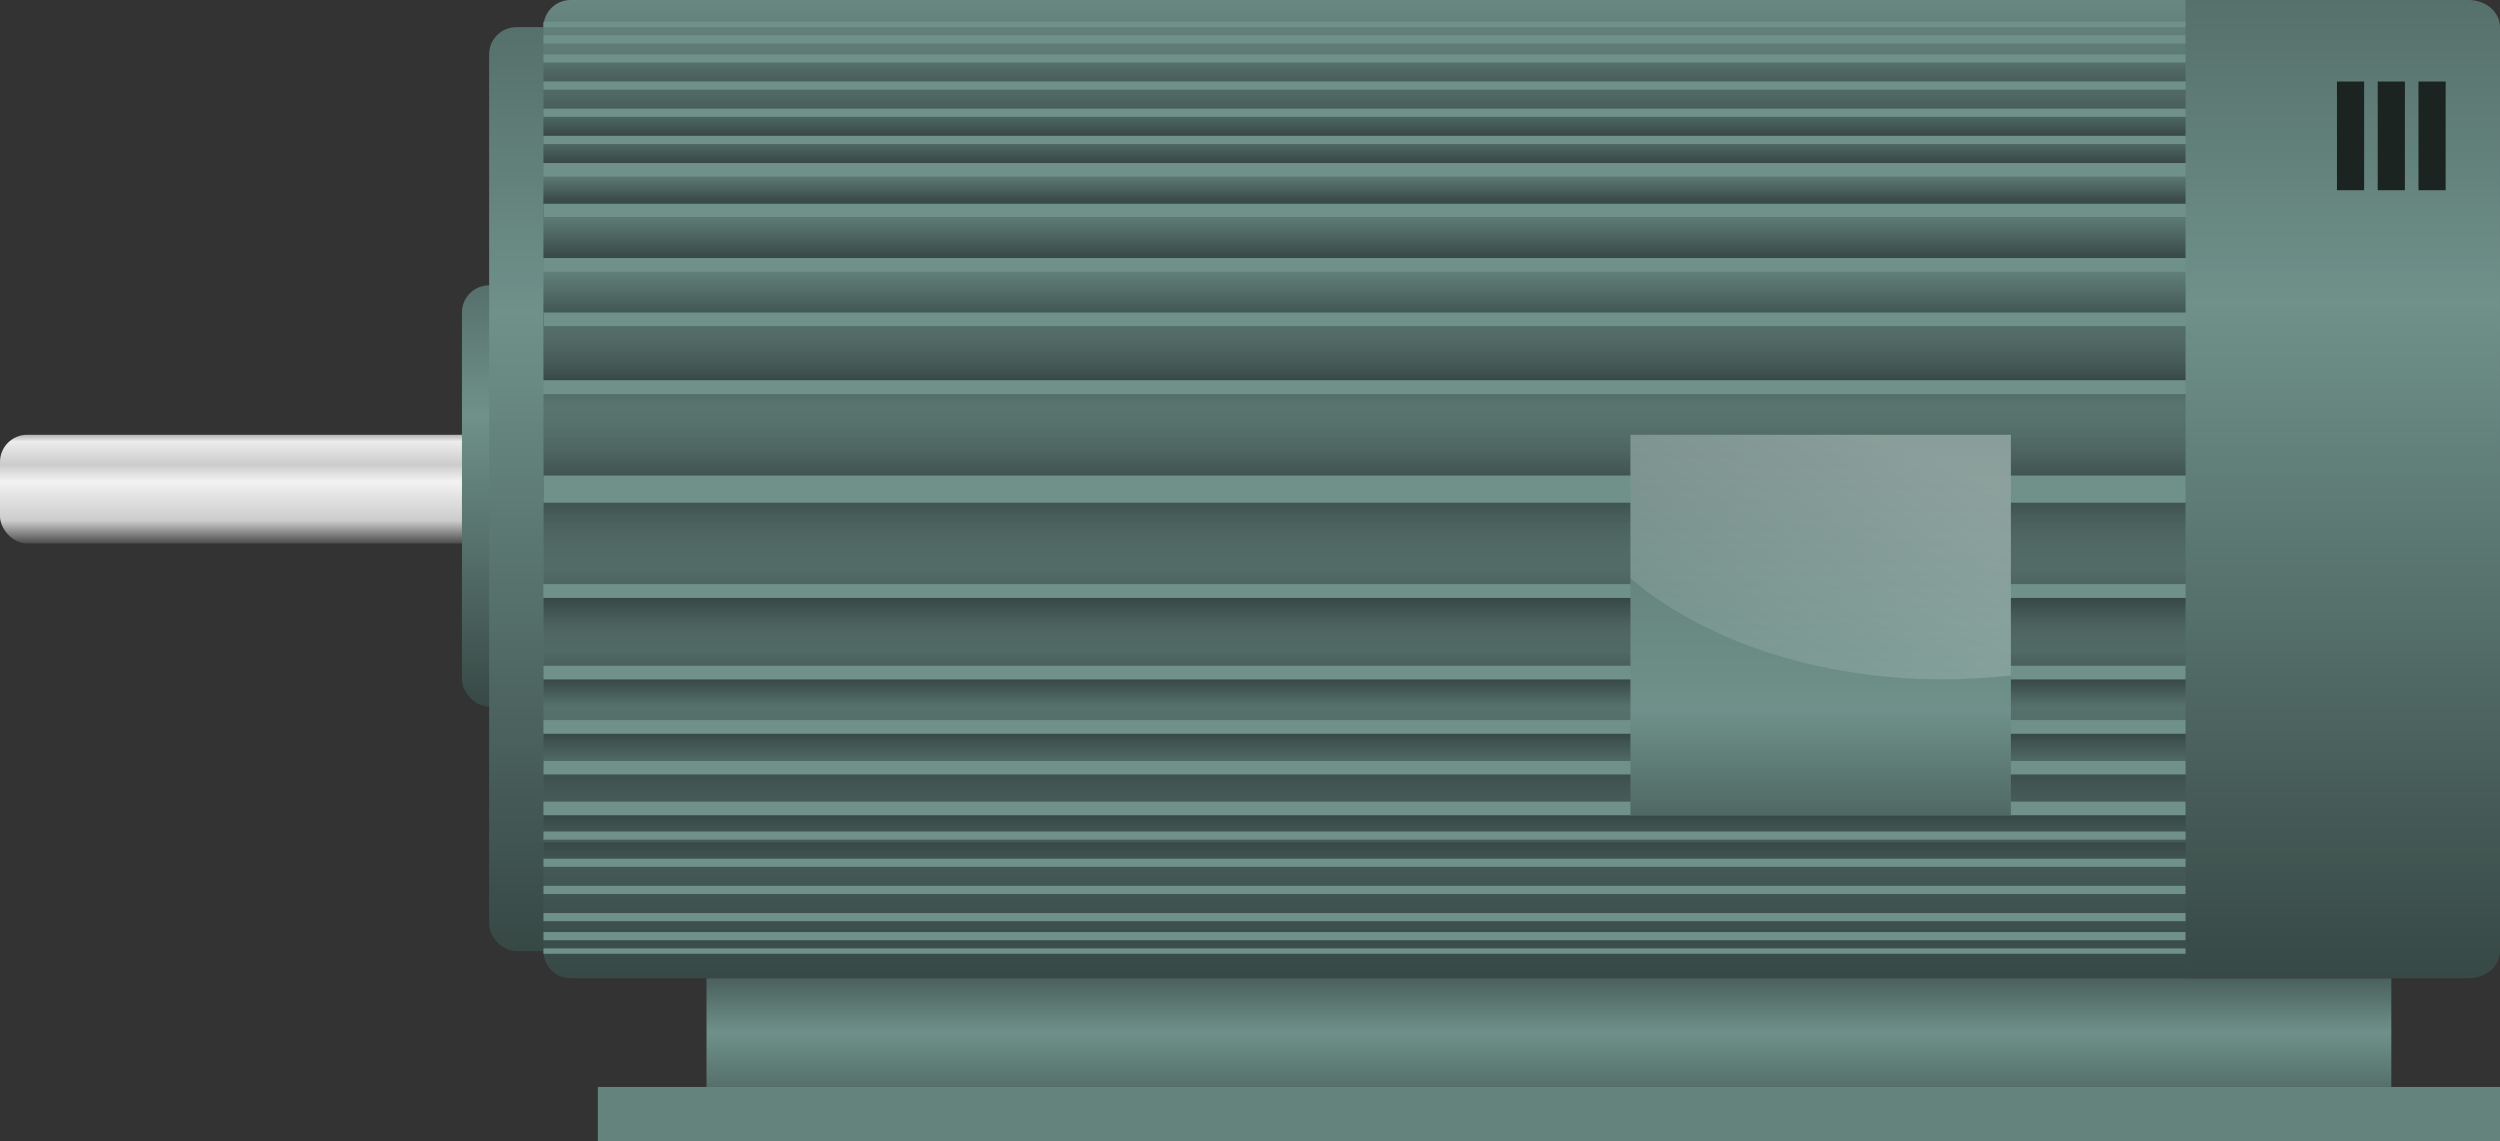 <?xml version="1.0" encoding="UTF-8" standalone="no"?>
<!-- Created with Inkscape (http://www.inkscape.org/) -->
<svg
   xmlns:dc="http://purl.org/dc/elements/1.1/"
   xmlns:cc="http://creativecommons.org/ns#"
   xmlns:rdf="http://www.w3.org/1999/02/22-rdf-syntax-ns#"
   xmlns:svg="http://www.w3.org/2000/svg"
   xmlns="http://www.w3.org/2000/svg"
   xmlns:xlink="http://www.w3.org/1999/xlink"
   xmlns:sodipodi="http://sodipodi.sourceforge.net/DTD/sodipodi-0.dtd"
   xmlns:inkscape="http://www.inkscape.org/namespaces/inkscape"
   width="920"
   height="419.996"
   id="svg4008"
   sodipodi:version="0.32"
   inkscape:version="0.46+devel"
   version="1.0"
   sodipodi:docname="motor3.svg"
   inkscape:output_extension="org.inkscape.output.svg.inkscape">
  <rect width="100%" height="100%" fill="#333333" stroke="none"/>
  <defs
     id="defs4010">
    <linearGradient
       id="linearGradient5412">
      <stop
         id="stop5414"
         offset="0"
         style="stop-color:#485f5b;stop-opacity:1" />
      <stop
         style="stop-color:#6f918a;stop-opacity:1"
         offset="0.5"
         id="stop5418" />
      <stop
         id="stop5420"
         offset="1"
         style="stop-color:#374845;stop-opacity:1" />
    </linearGradient>
    <linearGradient
       id="linearGradient5384">
      <stop
         style="stop-color:#4d4d4d;stop-opacity:1"
         offset="0"
         id="stop5386" />
      <stop
         id="stop5392"
         offset="0.21"
         style="stop-color:#cccccc;stop-opacity:1" />
      <stop
         style="stop-color:#f2f2f2;stop-opacity:1"
         offset="0.573"
         id="stop5394" />
      <stop
         id="stop5396"
         offset="0.723"
         style="stop-color:#cccccc;stop-opacity:1" />
      <stop
         style="stop-color:#ececec;stop-opacity:1"
         offset="0.938"
         id="stop5398" />
      <stop
         style="stop-color:#b3b3b3;stop-opacity:1"
         offset="1"
         id="stop5388" />
    </linearGradient>
    <linearGradient
       inkscape:collect="always"
       id="linearGradient5356">
      <stop
         style="stop-color:#ffffff;stop-opacity:1;"
         offset="0"
         id="stop5358" />
      <stop
         style="stop-color:#ffffff;stop-opacity:0;"
         offset="1"
         id="stop5360" />
    </linearGradient>
    <linearGradient
       id="linearGradient5340">
      <stop
         id="stop5342"
         offset="0"
         style="stop-color:#688881;stop-opacity:1" />
      <stop
         style="stop-color:#56706b;stop-opacity:1;"
         offset="0.136"
         id="stop5344" />
      <stop
         style="stop-color:#6f918a;stop-opacity:1"
         offset="0.701"
         id="stop5346" />
      <stop
         id="stop5348"
         offset="1"
         style="stop-color:#374845;stop-opacity:1" />
    </linearGradient>
    <linearGradient
       id="linearGradient5256">
      <stop
         id="stop5258"
         offset="0"
         style="stop-color:#688881;stop-opacity:1" />
      <stop
         style="stop-color:#56706b;stop-opacity:1;"
         offset="0"
         id="stop5260" />
      <stop
         style="stop-color:#6f918a;stop-opacity:1"
         offset="0.309"
         id="stop5262" />
      <stop
         id="stop5264"
         offset="1"
         style="stop-color:#374845;stop-opacity:1" />
    </linearGradient>
    <linearGradient
       inkscape:collect="always"
       id="linearGradient4294">
      <stop
         style="stop-color:#374845;stop-opacity:1;"
         offset="0"
         id="stop4296" />
      <stop
         style="stop-color:#374845;stop-opacity:0;"
         offset="1"
         id="stop4298" />
    </linearGradient>
    <linearGradient
       id="linearGradient4282">
      <stop
         style="stop-color:#688881;stop-opacity:1"
         offset="0"
         id="stop4284" />
      <stop
         id="stop4551"
         offset="0.09"
         style="stop-color:#56706b;stop-opacity:1;" />
      <stop
         id="stop4290"
         offset="0.5"
         style="stop-color:#6f918a;stop-opacity:1" />
      <stop
         style="stop-color:#374845;stop-opacity:1"
         offset="1"
         id="stop4286" />
    </linearGradient>
    <linearGradient
       inkscape:collect="always"
       xlink:href="#linearGradient4294"
       id="linearGradient4300"
       x1="590"
       y1="284.09"
       x2="590"
       y2="304.09"
       gradientUnits="userSpaceOnUse"
       gradientTransform="translate(0,-588.18)" />
    <linearGradient
       inkscape:collect="always"
       id="linearGradient4294-2">
      <stop
         style="stop-color:#374845;stop-opacity:1;"
         offset="0"
         id="stop4296-9" />
      <stop
         style="stop-color:#374845;stop-opacity:0;"
         offset="1"
         id="stop4298-0" />
    </linearGradient>
    <linearGradient
       gradientTransform="matrix(1,0,0,1.5,-7.2167969e-6,-770.225)"
       y2="304.09"
       x2="590"
       y1="284.09"
       x1="590"
       gradientUnits="userSpaceOnUse"
       id="linearGradient4318"
       xlink:href="#linearGradient4294-2"
       inkscape:collect="always" />
    <linearGradient
       inkscape:collect="always"
       id="linearGradient4294-1">
      <stop
         style="stop-color:#374845;stop-opacity:1;"
         offset="0"
         id="stop4296-99" />
      <stop
         style="stop-color:#374845;stop-opacity:0;"
         offset="1"
         id="stop4298-5" />
    </linearGradient>
    <linearGradient
       gradientTransform="matrix(1,0,0,1.5,-1.2450391e-5,-82.045)"
       y2="304.09"
       x2="590"
       y1="284.09"
       x1="590"
       gradientUnits="userSpaceOnUse"
       id="linearGradient4318-5"
       xlink:href="#linearGradient4294-1"
       inkscape:collect="always" />
    <linearGradient
       inkscape:collect="always"
       id="linearGradient4294-9">
      <stop
         style="stop-color:#374845;stop-opacity:1;"
         offset="0"
         id="stop4296-4" />
      <stop
         style="stop-color:#374845;stop-opacity:0;"
         offset="1"
         id="stop4298-6" />
    </linearGradient>
    <linearGradient
       gradientTransform="translate(6.8251953e-6,100)"
       y2="304.09"
       x2="590"
       y1="284.09"
       x1="590"
       gradientUnits="userSpaceOnUse"
       id="linearGradient4318-3"
       xlink:href="#linearGradient4294-9"
       inkscape:collect="always" />
    <linearGradient
       inkscape:collect="always"
       id="linearGradient4294-91">
      <stop
         style="stop-color:#374845;stop-opacity:1;"
         offset="0"
         id="stop4296-2" />
      <stop
         style="stop-color:#374845;stop-opacity:0;"
         offset="1"
         id="stop4298-8" />
    </linearGradient>
    <linearGradient
       gradientTransform="matrix(1,0,0,0.5,0,272.045)"
       y2="304.09"
       x2="590"
       y1="284.09"
       x1="590"
       gradientUnits="userSpaceOnUse"
       id="linearGradient4318-8"
       xlink:href="#linearGradient4294-91"
       inkscape:collect="always" />
    <linearGradient
       inkscape:collect="always"
       id="linearGradient4294-24">
      <stop
         style="stop-color:#374845;stop-opacity:1;"
         offset="0"
         id="stop4296-90" />
      <stop
         style="stop-color:#374845;stop-opacity:0;"
         offset="1"
         id="stop4298-2" />
    </linearGradient>
    <linearGradient
       gradientTransform="matrix(1,0,0,0.5,-8.1335937e-6,292.045)"
       y2="304.09"
       x2="590"
       y1="284.09"
       x1="590"
       gradientUnits="userSpaceOnUse"
       id="linearGradient4318-2"
       xlink:href="#linearGradient4294-24"
       inkscape:collect="always" />
    <linearGradient
       inkscape:collect="always"
       id="linearGradient4294-4">
      <stop
         style="stop-color:#374845;stop-opacity:1;"
         offset="0"
         id="stop4296-25" />
      <stop
         style="stop-color:#374845;stop-opacity:0;"
         offset="1"
         id="stop4298-04" />
    </linearGradient>
    <linearGradient
       gradientTransform="matrix(1,0,0,0.5,1e-6,322.045)"
       y2="304.09"
       x2="590"
       y1="284.09"
       x1="590"
       gradientUnits="userSpaceOnUse"
       id="linearGradient4318-21"
       xlink:href="#linearGradient4294-4"
       inkscape:collect="always" />
    <linearGradient
       inkscape:collect="always"
       id="linearGradient4294-5">
      <stop
         style="stop-color:#374845;stop-opacity:1;"
         offset="0"
         id="stop4296-5" />
      <stop
         style="stop-color:#374845;stop-opacity:0;"
         offset="1"
         id="stop4298-4" />
    </linearGradient>
    <linearGradient
       gradientTransform="matrix(1,0,0,0.5,-8.1335937e-6,332.045)"
       y2="304.09"
       x2="590"
       y1="284.09"
       x1="590"
       gradientUnits="userSpaceOnUse"
       id="linearGradient4318-0"
       xlink:href="#linearGradient4294-5"
       inkscape:collect="always" />
    <linearGradient
       inkscape:collect="always"
       id="linearGradient4294-29">
      <stop
         style="stop-color:#374845;stop-opacity:1;"
         offset="0"
         id="stop4296-8" />
      <stop
         style="stop-color:#374845;stop-opacity:0;"
         offset="1"
         id="stop4298-22" />
    </linearGradient>
    <linearGradient
       gradientTransform="matrix(1,0,0,0,9.4e-6,484.09)"
       y2="304.09"
       x2="590"
       y1="284.09"
       x1="590"
       gradientUnits="userSpaceOnUse"
       id="linearGradient4318-7"
       xlink:href="#linearGradient4294-29"
       inkscape:collect="always" />
    <linearGradient
       inkscape:collect="always"
       id="linearGradient4294-6">
      <stop
         style="stop-color:#374845;stop-opacity:1;"
         offset="0"
         id="stop4296-98" />
      <stop
         style="stop-color:#374845;stop-opacity:0;"
         offset="1"
         id="stop4298-56" />
    </linearGradient>
    <linearGradient
       gradientTransform="translate(-5.8251953e-6,160)"
       y2="304.09"
       x2="590"
       y1="284.09"
       x1="590"
       gradientUnits="userSpaceOnUse"
       id="linearGradient4318-6"
       xlink:href="#linearGradient4294-6"
       inkscape:collect="always" />
    <linearGradient
       inkscape:collect="always"
       xlink:href="#linearGradient4294"
       id="linearGradient4493"
       gradientUnits="userSpaceOnUse"
       x1="590"
       y1="284.09"
       x2="590"
       y2="304.09"
       gradientTransform="translate(0,-568.18)" />
    <linearGradient
       inkscape:collect="always"
       id="linearGradient4294-26">
      <stop
         style="stop-color:#374845;stop-opacity:1;"
         offset="0"
         id="stop4296-47" />
      <stop
         style="stop-color:#374845;stop-opacity:0;"
         offset="1"
         id="stop4298-1" />
    </linearGradient>
    <linearGradient
       y2="304.09"
       x2="590"
       y1="284.09"
       x1="590"
       gradientTransform="matrix(1,0,0,0.75,3.6083984e-6,-472.158)"
       gradientUnits="userSpaceOnUse"
       id="linearGradient4511"
       xlink:href="#linearGradient4294-26"
       inkscape:collect="always" />
    <linearGradient
       inkscape:collect="always"
       id="linearGradient4294-3">
      <stop
         style="stop-color:#374845;stop-opacity:1;"
         offset="0"
         id="stop4296-83" />
      <stop
         style="stop-color:#374845;stop-opacity:0;"
         offset="1"
         id="stop4298-28" />
    </linearGradient>
    <linearGradient
       y2="304.09"
       x2="590"
       y1="284.09"
       x1="590"
       gradientTransform="matrix(1,0,0,0.5,1.3650391e-5,-386.135)"
       gradientUnits="userSpaceOnUse"
       id="linearGradient4511-6"
       xlink:href="#linearGradient4294-3"
       inkscape:collect="always" />
    <linearGradient
       inkscape:collect="always"
       id="linearGradient4294-26-6">
      <stop
         style="stop-color:#374845;stop-opacity:1;"
         offset="0"
         id="stop4296-47-0" />
      <stop
         style="stop-color:#374845;stop-opacity:0;"
         offset="1"
         id="stop4298-1-5" />
    </linearGradient>
    <linearGradient
       y2="304.09"
       x2="590"
       y1="284.09"
       x1="590"
       gradientTransform="matrix(1,0,0,0.5,-7e-6,-381.135)"
       gradientUnits="userSpaceOnUse"
       id="linearGradient4569"
       xlink:href="#linearGradient4294-26-6"
       inkscape:collect="always" />
    <linearGradient
       inkscape:collect="always"
       id="linearGradient4294-26-3">
      <stop
         style="stop-color:#374845;stop-opacity:1;"
         offset="0"
         id="stop4296-47-4" />
      <stop
         style="stop-color:#374845;stop-opacity:0;"
         offset="1"
         id="stop4298-1-7" />
    </linearGradient>
    <linearGradient
       y2="304.09"
       x2="590"
       y1="284.09"
       x1="590"
       gradientTransform="matrix(1,0,0,0.5,-6e-6,-366.135)"
       gradientUnits="userSpaceOnUse"
       id="linearGradient4569-8"
       xlink:href="#linearGradient4294-26-3"
       inkscape:collect="always" />
    <linearGradient
       inkscape:collect="always"
       id="linearGradient4294-26-8">
      <stop
         style="stop-color:#374845;stop-opacity:1;"
         offset="0"
         id="stop4296-47-7" />
      <stop
         style="stop-color:#374845;stop-opacity:0;"
         offset="1"
         id="stop4298-1-6" />
    </linearGradient>
    <linearGradient
       y2="304.09"
       x2="590"
       y1="284.09"
       x1="590"
       gradientTransform="matrix(1,0,0,0.5,-4e-6,-356.135)"
       gradientUnits="userSpaceOnUse"
       id="linearGradient4569-1"
       xlink:href="#linearGradient4294-26-8"
       inkscape:collect="always" />
    <linearGradient
       inkscape:collect="always"
       id="linearGradient4294-26-85">
      <stop
         style="stop-color:#374845;stop-opacity:1;"
         offset="0"
         id="stop4296-47-8" />
      <stop
         style="stop-color:#374845;stop-opacity:0;"
         offset="1"
         id="stop4298-1-58" />
    </linearGradient>
    <linearGradient
       y2="304.09"
       x2="590"
       y1="284.09"
       x1="590"
       gradientTransform="matrix(1,0,0,0.5,3.4692383e-6,-346.135)"
       gradientUnits="userSpaceOnUse"
       id="linearGradient4569-7"
       xlink:href="#linearGradient4294-26-85"
       inkscape:collect="always" />
    <linearGradient
       inkscape:collect="always"
       id="linearGradient4294-26-85-0">
      <stop
         style="stop-color:#374845;stop-opacity:1;"
         offset="0"
         id="stop4296-47-8-8" />
      <stop
         style="stop-color:#374845;stop-opacity:0;"
         offset="1"
         id="stop4298-1-58-1" />
    </linearGradient>
    <linearGradient
       y2="304.09"
       x2="590"
       y1="284.09"
       x1="590"
       gradientTransform="matrix(1,0,0,0.5,0,-336.135)"
       gradientUnits="userSpaceOnUse"
       id="linearGradient5172"
       xlink:href="#linearGradient4294-26-85-0"
       inkscape:collect="always" />
    <linearGradient
       inkscape:collect="always"
       id="linearGradient4294-2-9">
      <stop
         style="stop-color:#374845;stop-opacity:1;"
         offset="0"
         id="stop4296-9-1" />
      <stop
         style="stop-color:#374845;stop-opacity:0;"
         offset="1"
         id="stop4298-0-5" />
    </linearGradient>
    <linearGradient
       y2="304.09"
       x2="590"
       y1="284.09"
       x1="590"
       gradientTransform="matrix(1,0,0,1.5,-1.0641602e-5,-117.045)"
       gradientUnits="userSpaceOnUse"
       id="linearGradient5209"
       xlink:href="#linearGradient4294-2-9"
       inkscape:collect="always" />
    <linearGradient
       inkscape:collect="always"
       xlink:href="#linearGradient4294-1"
       id="linearGradient5232"
       gradientUnits="userSpaceOnUse"
       gradientTransform="matrix(1,0,0,1.5,-1.2450391e-5,-805.225)"
       x1="590"
       y1="284.09"
       x2="590"
       y2="304.09" />
    <linearGradient
       inkscape:collect="always"
       xlink:href="#linearGradient4294-9"
       id="linearGradient5236"
       gradientUnits="userSpaceOnUse"
       gradientTransform="translate(6.8251953e-6,-698.18)"
       x1="590"
       y1="284.09"
       x2="590"
       y2="304.09" />
    <linearGradient
       inkscape:collect="always"
       xlink:href="#linearGradient4294"
       id="linearGradient5240"
       gradientUnits="userSpaceOnUse"
       gradientTransform="translate(0,3.7109374e-6)"
       x1="590"
       y1="284.09"
       x2="590"
       y2="304.09" />
    <linearGradient
       inkscape:collect="always"
       xlink:href="#linearGradient5256"
       id="linearGradient5254"
       x1="940"
       y1="164.09"
       x2="940"
       y2="524.09"
       gradientUnits="userSpaceOnUse"
       gradientTransform="matrix(1.157,0,0,1,-157.143,0)" />
    <linearGradient
       inkscape:collect="always"
       xlink:href="#linearGradient4282"
       id="linearGradient5327"
       gradientUnits="userSpaceOnUse"
       x1="640"
       y1="164.09"
       x2="640"
       y2="524.09" />
    <linearGradient
       inkscape:collect="always"
       xlink:href="#linearGradient5340"
       id="linearGradient5338"
       x1="780"
       y1="264.09"
       x2="780"
       y2="494.09"
       gradientUnits="userSpaceOnUse" />
    <linearGradient
       inkscape:collect="always"
       xlink:href="#linearGradient5356"
       id="linearGradient5362"
       x1="770"
       y1="324.09"
       x2="710"
       y2="464.09"
       gradientUnits="userSpaceOnUse" />
    <linearGradient
       inkscape:collect="always"
       xlink:href="#linearGradient5256"
       id="linearGradient5375"
       gradientUnits="userSpaceOnUse"
       x1="280"
       y1="174.09"
       x2="280"
       y2="514.09"
       gradientTransform="matrix(1.5,0,0,1,-145,0)" />
    <linearGradient
       inkscape:collect="always"
       xlink:href="#linearGradient5256"
       id="linearGradient5379"
       x1="260"
       y1="264.09"
       x2="260"
       y2="424.09"
       gradientUnits="userSpaceOnUse"
       gradientTransform="matrix(1,0,0,0.969,0,13.253)" />
    <linearGradient
       inkscape:collect="always"
       xlink:href="#linearGradient5384"
       id="linearGradient5390"
       x1="210"
       y1="364.09"
       x2="210"
       y2="324.09"
       gradientUnits="userSpaceOnUse" />
    <linearGradient
       inkscape:collect="always"
       xlink:href="#linearGradient5412"
       id="linearGradient5410"
       x1="680"
       y1="574.09"
       x2="680"
       y2="514.09"
       gradientUnits="userSpaceOnUse" />
  </defs>
  <sodipodi:namedview
     id="base"
     pagecolor="#ffffff"
     bordercolor="#666666"
     borderopacity="1.0"
     gridtolerance="10000"
     guidetolerance="10"
     objecttolerance="10"
     inkscape:pageopacity="0.0"
     inkscape:pageshadow="2"
     inkscape:zoom="1.259535"
     inkscape:cx="460"
     inkscape:cy="209.99814"
     inkscape:document-units="px"
     inkscape:current-layer="layer2"
     showgrid="false"
     showguides="false"
     inkscape:guide-bbox="true"
     inkscape:window-width="1280"
     inkscape:window-height="744"
     inkscape:window-x="-4"
     inkscape:window-y="-4">
    <inkscape:grid
       type="xygrid"
       id="grid4018"
       empspacing="5"
       visible="true"
       enabled="true" />
    <sodipodi:guide
       orientation="0,1"
       position="45.259,240.02"
       id="guide4022" />
  </sodipodi:namedview>
  <g
     inkscape:groupmode="layer"
     id="layer2"
     style="display:inline"
     transform="translate(-80,-164.094)">
    <g
       id="g2653">
      <rect
         rx="10"
         ry="10"
         y="324.09"
         x="80"
         height="40"
         width="220"
         id="rect5381"
         style="opacity:1;fill:url(#linearGradient5390);fill-opacity:1;fill-rule:nonzero;stroke:none;display:inline" />
      <rect
         ry="10"
         rx="10"
         y="269.09"
         x="250"
         height="155"
         width="40"
         id="rect5377"
         style="opacity:1;fill:url(#linearGradient5379);fill-opacity:1;fill-rule:nonzero;stroke:none" />
      <rect
         rx="10"
         ry="10"
         y="174.09"
         x="260"
         height="340"
         width="30"
         id="rect5364"
         style="opacity:1;fill:url(#linearGradient5375);fill-opacity:1;fill-rule:nonzero;stroke:none;display:inline" />
      <path
         sodipodi:nodetypes="ccscccscc"
         id="rect4024"
         d="m 290,164.094 c -5.54,0 -10,4.46 -10,10 l 0,340 c 0,5.54 4.46,10 10,10 l 620,0 c 5.54,0 10,-4.46 10,-10 l 0,-340 c 0,-5.54 -4.46,-10 -10,-10 l -620,0 z"
         style="opacity:1;fill:url(#linearGradient5327);fill-opacity:1;fill-rule:nonzero;stroke:none" />
      <rect
         transform="scale(1,-1)"
         ry="10"
         rx="0"
         y="-304.09"
         x="280"
         height="20"
         width="640"
         id="rect4292"
         style="opacity:1;fill:url(#linearGradient4300);fill-opacity:1;fill-rule:nonzero;stroke:none" />
      <rect
         transform="scale(1,-1)"
         ry="10"
         rx="0"
         y="-344.09"
         x="280"
         height="30"
         width="640"
         id="rect4292-9"
         style="opacity:1;fill:url(#linearGradient4318);fill-opacity:1;fill-rule:nonzero;stroke:none;display:inline" />
      <rect
         ry="10"
         rx="0"
         y="344.09"
         x="280"
         height="30"
         width="640"
         id="rect4292-6"
         style="opacity:1;fill:url(#linearGradient4318-5);fill-opacity:1;fill-rule:nonzero;stroke:none;display:inline" />
      <rect
         ry="10"
         rx="0"
         y="384.09"
         x="280"
         height="20"
         width="640"
         id="rect4292-90"
         style="opacity:1;fill:url(#linearGradient4318-3);fill-opacity:1;fill-rule:nonzero;stroke:none;display:inline" />
      <rect
         ry="10"
         rx="0"
         y="414.09"
         x="280"
         height="10"
         width="640"
         id="rect4292-8"
         style="opacity:1;fill:url(#linearGradient4318-8);fill-opacity:1;fill-rule:nonzero;stroke:none;display:inline" />
      <rect
         ry="10"
         rx="0"
         y="434.09"
         x="280"
         height="10"
         width="640"
         id="rect4292-5"
         style="opacity:1;fill:url(#linearGradient4318-2);fill-opacity:1;fill-rule:nonzero;stroke:none;display:inline" />
      <rect
         ry="10"
         rx="0"
         y="464.09"
         x="280"
         height="10"
         width="640"
         id="rect4292-7"
         style="opacity:1;fill:url(#linearGradient4318-21);fill-opacity:1;fill-rule:nonzero;stroke:none;display:inline" />
      <rect
         ry="10"
         rx="0"
         y="474.09"
         x="280"
         height="10"
         width="640"
         id="rect4292-4"
         style="opacity:1;fill:url(#linearGradient4318-0);fill-opacity:1;fill-rule:nonzero;stroke:none;display:inline" />
      <rect
         ry="NaN"
         rx="0"
         y="484.09"
         x="280"
         height="0"
         width="640"
         id="rect4292-58"
         style="opacity:1;fill:url(#linearGradient4318-7);fill-opacity:1;fill-rule:nonzero;stroke:none;display:inline" />
      <rect
         ry="10"
         rx="0"
         y="444.09"
         x="280"
         height="20"
         width="640"
         id="rect4292-72"
         style="opacity:1;fill:url(#linearGradient4318-6);fill-opacity:1;fill-rule:nonzero;stroke:none;display:inline" />
      <rect
         transform="scale(1,-1)"
         style="opacity:1;fill:url(#linearGradient4493);fill-opacity:1;fill-rule:nonzero;stroke:none"
         id="rect4491"
         width="640"
         height="20"
         x="280"
         y="-284.09"
         rx="0"
         ry="10" />
      <rect
         transform="scale(1,-1)"
         style="opacity:1;fill:url(#linearGradient4511);fill-opacity:1;fill-rule:nonzero;stroke:none;display:inline"
         id="rect4491-2"
         width="640"
         height="15"
         x="280"
         y="-259.09"
         rx="0"
         ry="10" />
      <rect
         transform="scale(1,-1)"
         style="opacity:1;fill:url(#linearGradient4511-6);fill-opacity:1;fill-rule:nonzero;stroke:none;display:inline"
         id="rect4491-1"
         width="640"
         height="10"
         x="280"
         y="-244.09"
         rx="0"
         ry="10" />
      <rect
         transform="scale(1,-1)"
         style="opacity:1;fill:url(#linearGradient4569);fill-opacity:1;fill-rule:nonzero;stroke:none;display:inline"
         id="rect4491-2-6"
         width="640"
         height="10"
         x="280"
         y="-239.09"
         rx="0"
         ry="10" />
      <rect
         transform="scale(1,-1)"
         style="opacity:1;fill:url(#linearGradient4569-8);fill-opacity:1;fill-rule:nonzero;stroke:none;display:inline"
         id="rect4491-2-1"
         width="640"
         height="10"
         x="280"
         y="-224.09"
         rx="0"
         ry="10" />
      <rect
         transform="scale(1,-1)"
         style="opacity:1;fill:url(#linearGradient4569-1);fill-opacity:1;fill-rule:nonzero;stroke:none;display:inline"
         id="rect4491-2-2"
         width="640"
         height="10"
         x="280"
         y="-214.09"
         rx="0"
         ry="10" />
      <rect
         transform="scale(1,-1)"
         style="opacity:0.486;fill:url(#linearGradient4569-7);fill-opacity:1;fill-rule:nonzero;stroke:none;display:inline"
         id="rect4491-2-3"
         width="640"
         height="10"
         x="280"
         y="-204.09"
         rx="0"
         ry="10" />
      <rect
         transform="scale(1,-1)"
         style="opacity:0.486;fill:url(#linearGradient5172);fill-opacity:1;fill-rule:nonzero;stroke:none;display:inline"
         id="rect4491-2-3-9"
         width="640"
         height="10"
         x="280"
         y="-194.09"
         rx="0"
         ry="10" />
      <rect
         ry="10"
         rx="0"
         y="309.09"
         x="280"
         height="30"
         width="640"
         id="rect4292-9-3"
         style="opacity:0.404;fill:url(#linearGradient5209);fill-opacity:1;fill-rule:nonzero;stroke:none;display:inline" />
      <rect
         transform="scale(1,-1)"
         style="opacity:0.51;fill:url(#linearGradient5232);fill-opacity:1;fill-rule:nonzero;stroke:none;display:inline"
         id="rect5230"
         width="640"
         height="30"
         x="280"
         y="-379.09"
         rx="0"
         ry="10" />
      <rect
         transform="scale(1,-1)"
         style="opacity:0.649;fill:url(#linearGradient5236);fill-opacity:1;fill-rule:nonzero;stroke:none;display:inline"
         id="rect5234"
         width="640"
         height="20"
         x="280"
         y="-414.09"
         rx="0"
         ry="10" />
      <rect
         style="opacity:0.361;fill:url(#linearGradient5240);fill-opacity:1;fill-rule:nonzero;stroke:none"
         id="rect5238"
         width="640"
         height="20"
         x="280"
         y="284.09"
         rx="0"
         ry="10" />
      <rect
         ry="0"
         rx="10"
         y="564.09"
         x="300"
         height="20"
         width="700"
         id="rect5400"
         style="opacity:1;fill:#64837d;fill-opacity:1;fill-rule:nonzero;stroke:none" />
      <rect
         rx="0"
         y="524.09"
         x="340"
         height="40"
         width="620"
         id="rect5402"
         style="opacity:1;fill:url(#linearGradient5410);fill-opacity:1;fill-rule:nonzero;stroke:none" />
    </g>
  </g>
  <g
     inkscape:label="Layer 1"
     inkscape:groupmode="layer"
     id="layer1"
     style="display:inline"
     transform="translate(-80,-164.094)">
    <rect
       style="opacity:1;fill:#6f918a;fill-opacity:1;fill-rule:nonzero;stroke:none"
       id="rect4026"
       width="640"
       height="10"
       x="280"
       y="339.09"
       rx="0"
       ry="10" />
    <rect
       style="opacity:1;fill:#6f918a;fill-opacity:1;fill-rule:nonzero;stroke:none"
       id="rect4026-9"
       width="640"
       height="5"
       x="280"
       y="379.09"
       rx="0"
       ry="10" />
    <rect
       style="opacity:1;fill:#6f918a;fill-opacity:1;fill-rule:nonzero;stroke:none"
       id="rect4026-5"
       width="640"
       height="5"
       x="280"
       y="304.09"
       rx="0"
       ry="10" />
    <rect
       style="opacity:1;fill:#6f918a;fill-opacity:1;fill-rule:nonzero;stroke:none"
       id="rect4026-55"
       width="640"
       height="5"
       x="280"
       y="279.09"
       rx="0"
       ry="10" />
    <rect
       style="opacity:1;fill:#6f918a;fill-opacity:1;fill-rule:nonzero;stroke:none"
       id="rect4026-54"
       width="640"
       height="5"
       x="280"
       y="409.09"
       rx="0"
       ry="10" />
    <rect
       style="opacity:1;fill:#6f918a;fill-opacity:1;fill-rule:nonzero;stroke:none"
       id="rect4026-55-2"
       width="640"
       height="5"
       x="280"
       y="259.09"
       rx="0"
       ry="10" />
    <rect
       style="opacity:1;fill:#6f918a;fill-opacity:1;fill-rule:nonzero;stroke:none"
       id="rect4026-55-2-4"
       width="640"
       height="5"
       x="280"
       y="429.09"
       rx="0"
       ry="10" />
    <rect
       style="opacity:1;fill:#6f918a;fill-opacity:1;fill-rule:nonzero;stroke:none"
       id="rect4026-55-2-9"
       width="640"
       height="5"
       x="280"
       y="239.09"
       rx="0"
       ry="10" />
    <rect
       style="opacity:1;fill:#6f918a;fill-opacity:1;fill-rule:nonzero;stroke:none"
       id="rect4026-55-2-0"
       width="640"
       height="5"
       x="280"
       y="224.09"
       rx="0"
       ry="10" />
    <rect
       style="opacity:1;fill:#6f918a;fill-opacity:1;fill-rule:nonzero;stroke:none"
       id="rect4026-55-2-07"
       width="640"
       height="5"
       x="280"
       y="444.09"
       rx="0"
       ry="10" />
    <rect
       style="opacity:1;fill:#6f918a;fill-opacity:1;fill-rule:nonzero;stroke:none"
       id="rect4026-55-2-8"
       width="640"
       height="5"
       x="280"
       y="459.09"
       rx="0"
       ry="10" />
    <rect
       style="opacity:1;fill:#6f918a;fill-opacity:1;fill-rule:nonzero;stroke:none"
       id="rect4026-55-2-8-6"
       width="640"
       height="3"
       x="280"
       y="470.09"
       rx="0"
       ry="10" />
    <rect
       style="opacity:1;fill:#6f918a;fill-opacity:1;fill-rule:nonzero;stroke:none"
       id="rect4026-55-2-8-6-4"
       width="640"
       height="3"
       x="280"
       y="480.09"
       rx="0"
       ry="10" />
    <rect
       style="opacity:1;fill:#6f918a;fill-opacity:1;fill-rule:nonzero;stroke:none"
       id="rect4026-55-2-8-6-5"
       width="640"
       height="3"
       x="280"
       y="490.09"
       rx="0"
       ry="10" />
    <rect
       style="opacity:1;fill:#6f918a;fill-opacity:1;fill-rule:nonzero;stroke:none"
       id="rect4026-55-2-8-6-47"
       width="640"
       height="3"
       x="280"
       y="500.09"
       rx="0"
       ry="10" />
    <rect
       style="opacity:1;fill:#6f918a;fill-opacity:1;fill-rule:nonzero;stroke:none"
       id="rect4026-55-2-8-6-0"
       width="640"
       height="3"
       x="280"
       y="507.09"
       rx="0"
       ry="10" />
    <rect
       style="opacity:1;fill:#6f918a;fill-opacity:1;fill-rule:nonzero;stroke:none"
       id="rect4026-55-2-8-6-1"
       width="640"
       height="2"
       x="280"
       y="513.09"
       rx="0"
       ry="10" />
    <rect
       style="opacity:1;fill:#6f918a;fill-opacity:1;fill-rule:nonzero;stroke:none"
       id="rect4026-55-2-8-6-2"
       width="640"
       height="3"
       x="280"
       y="-217.09"
       rx="0"
       ry="10"
       transform="scale(1,-1)" />
    <rect
       style="opacity:1;fill:#6f918a;fill-opacity:1;fill-rule:nonzero;stroke:none"
       id="rect4026-55-2-8-6-4-3"
       width="640"
       height="3"
       x="280"
       y="-207.09"
       rx="0"
       ry="10"
       transform="scale(1,-1)" />
    <rect
       style="opacity:1;fill:#6f918a;fill-opacity:1;fill-rule:nonzero;stroke:none"
       id="rect4026-55-2-8-6-5-2"
       width="640"
       height="3"
       x="280"
       y="-197.09"
       rx="0"
       ry="10"
       transform="scale(1,-1)" />
    <rect
       style="opacity:1;fill:#6f918a;fill-opacity:1;fill-rule:nonzero;stroke:none"
       id="rect4026-55-2-8-6-47-4"
       width="640"
       height="3"
       x="280"
       y="-187.09"
       rx="0"
       ry="10"
       transform="scale(1,-1)" />
    <rect
       style="opacity:1;fill:#6f918a;fill-opacity:1;fill-rule:nonzero;stroke:none"
       id="rect4026-55-2-8-6-0-6"
       width="640"
       height="3"
       x="280"
       y="-180.09"
       rx="0"
       ry="10"
       transform="scale(1,-1)" />
    <rect
       style="opacity:1;fill:#6f918a;fill-opacity:1;fill-rule:nonzero;stroke:none"
       id="rect4026-55-2-8-6-1-6"
       width="640"
       height="2"
       x="280"
       y="-174.09"
       rx="0"
       ry="10"
       transform="scale(1,-1)" />
    <path
       style="opacity:1;fill:url(#linearGradient5254);fill-opacity:1;fill-rule:nonzero;stroke:none;display:inline"
       d="m 884.286,164.09 0,360 104.143,0 c 6.411,0 11.571,-4.46 11.571,-10 l 0,-340 c 0,-5.54 -5.161,-10 -11.571,-10 l -104.143,0 z"
       id="rect5242" />
    <rect
       style="opacity:1;fill:#1c2422;fill-opacity:1;fill-rule:nonzero;stroke:none"
       id="rect5266"
       width="10"
       height="40"
       x="970"
       y="194.09"
       ry="0" />
    <rect
       style="opacity:1;fill:#1c2422;fill-opacity:1;fill-rule:nonzero;stroke:none"
       id="rect5266-0"
       width="10"
       height="40"
       x="955"
       y="194.09"
       ry="0" />
    <rect
       style="opacity:1;fill:#1c2422;fill-opacity:1;fill-rule:nonzero;stroke:none"
       id="rect5266-7"
       width="10"
       height="40"
       x="940"
       y="194.09"
       ry="0" />
    <rect
       style="opacity:1;fill:url(#linearGradient5338);fill-opacity:1;fill-rule:nonzero;stroke:none"
       id="rect5330"
       width="140"
       height="140"
       x="680"
       y="324.09" />
    <path
       style="opacity:0.279;fill:url(#linearGradient5362);fill-opacity:1;fill-rule:nonzero;stroke:none"
       d="m 680,324.094 0,52.812 c 26.515,22.592 68.171,37.188 115,37.188 8.526,0 16.876,-0.511 25,-1.438 l 0,-88.562 -140,0 z"
       id="path5350" />
  </g>
</svg>
